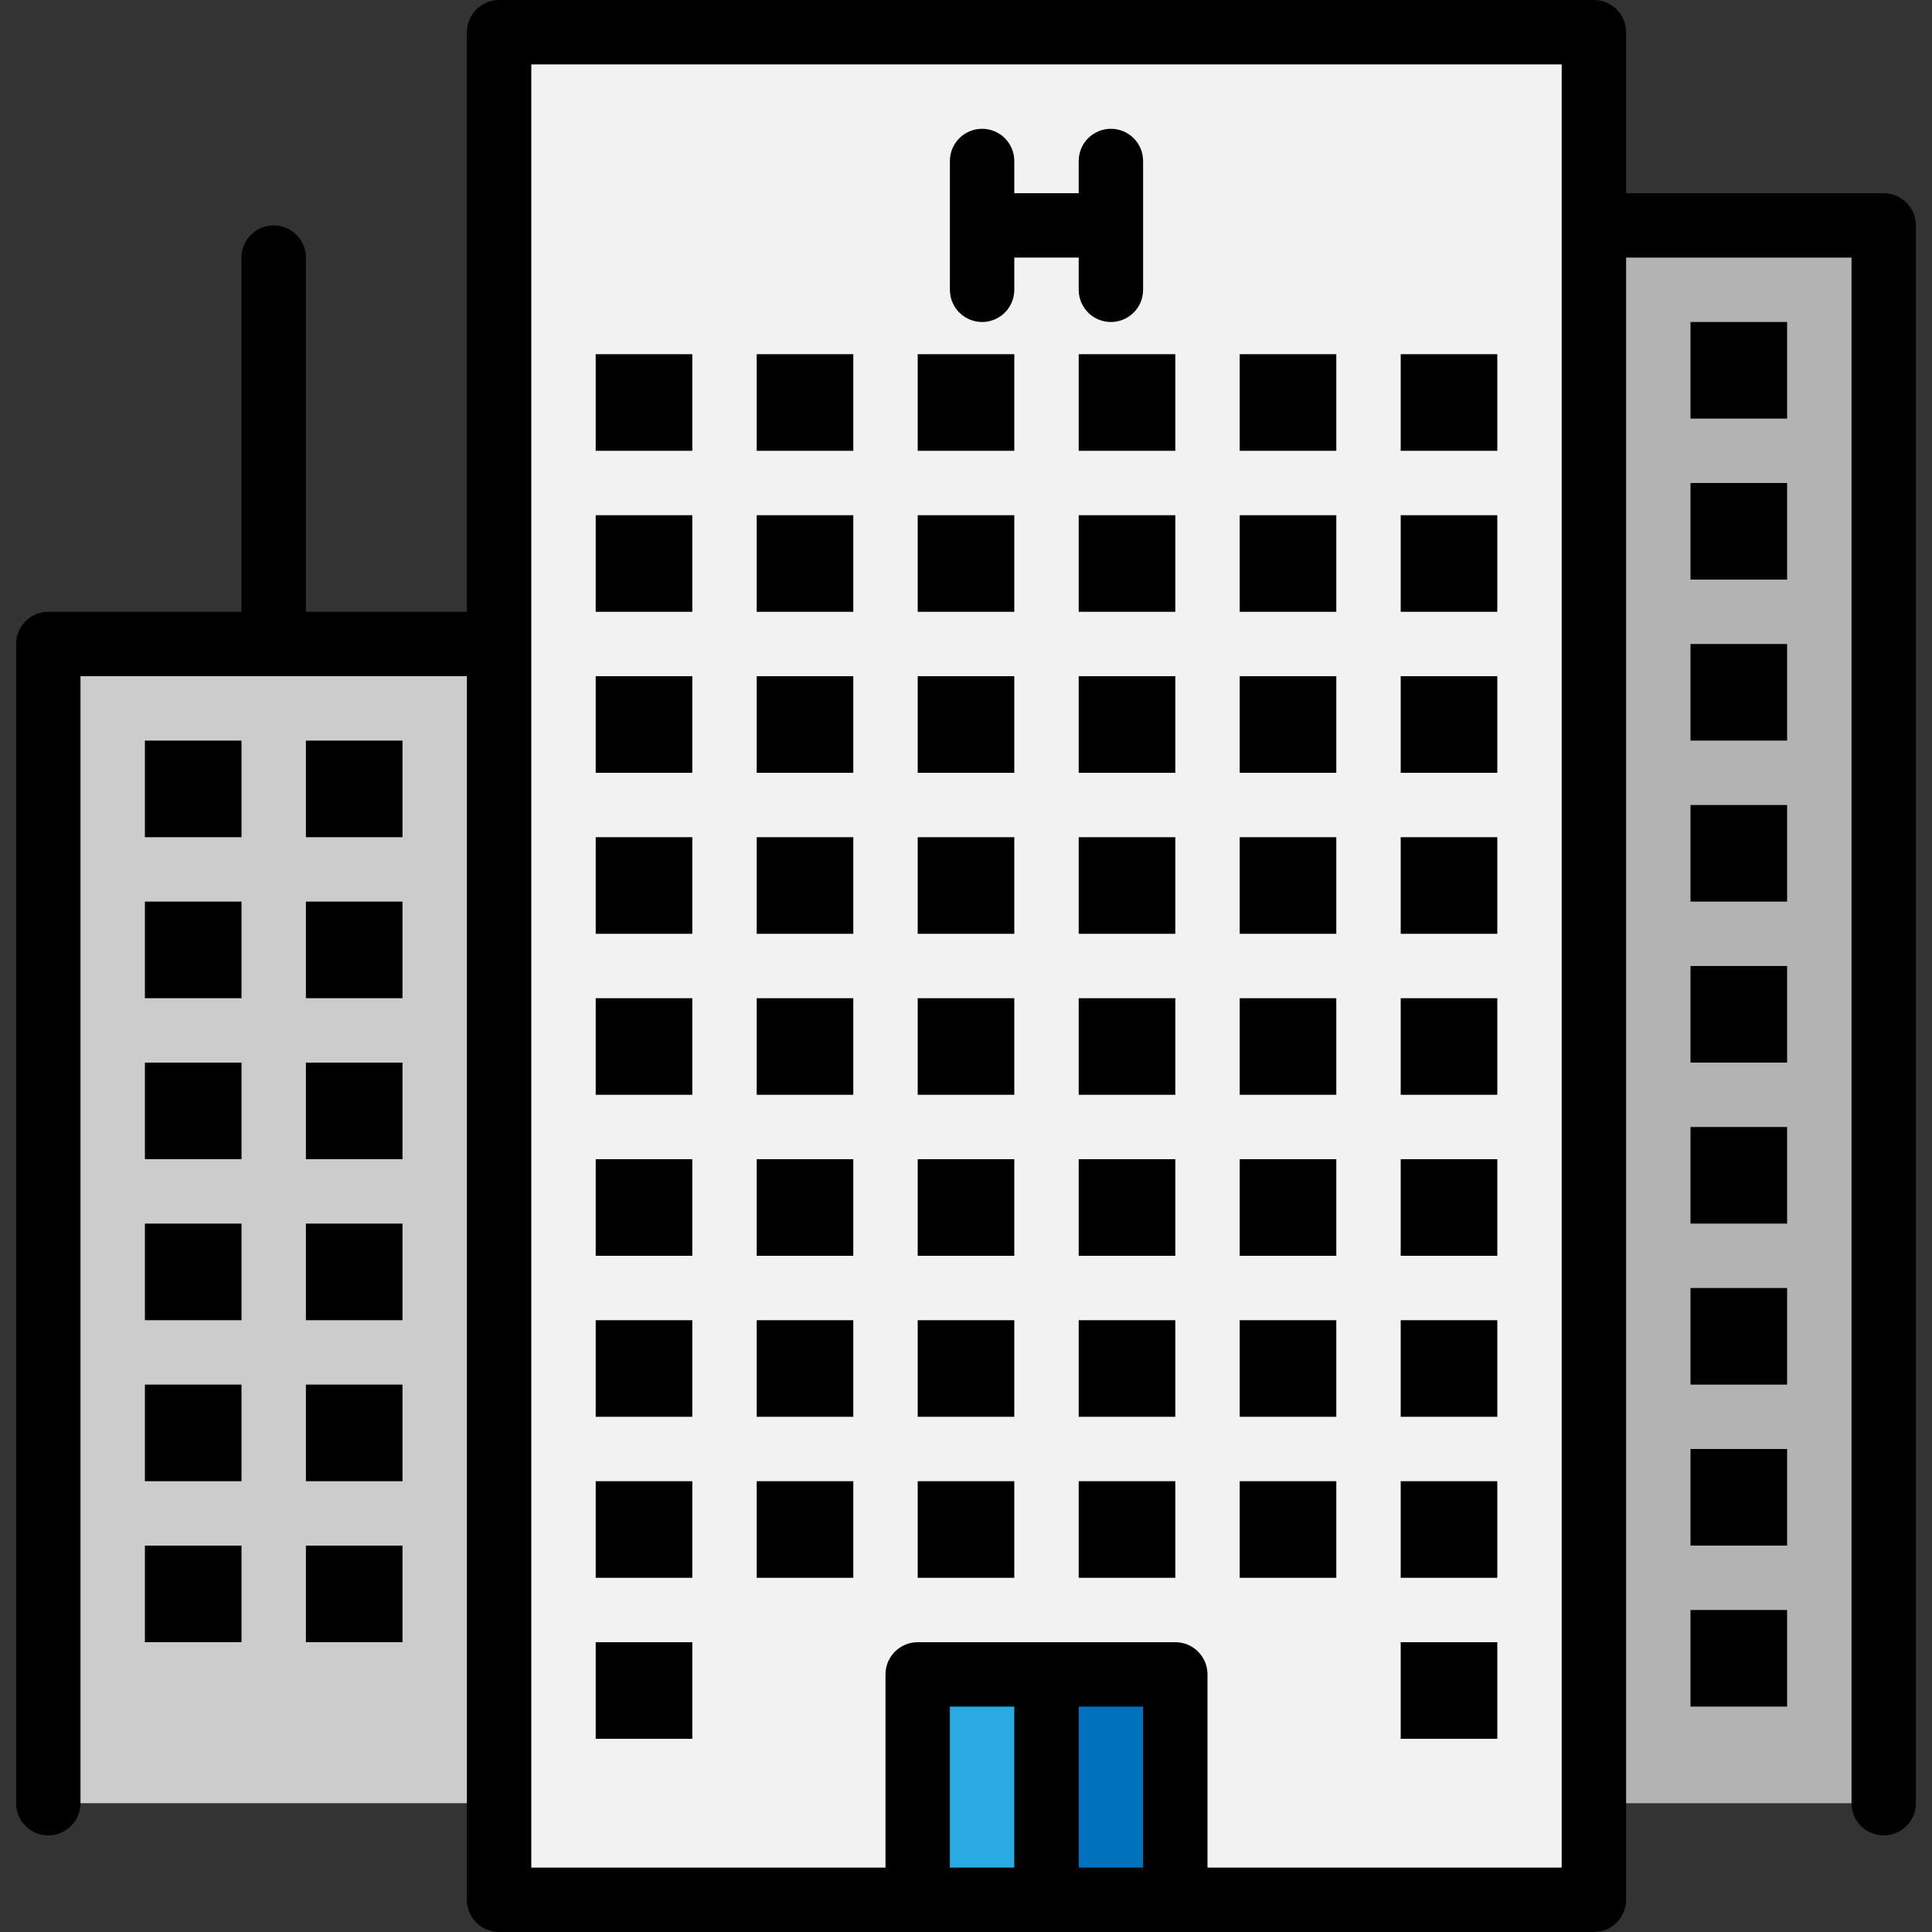 <?xml version="1.0" encoding="iso-8859-1"?>
<!-- Generator: Adobe Illustrator 19.0.0, SVG Export Plug-In . SVG Version: 6.00 Build 0)  -->
<svg version="1.1" id="Capa_1" xmlns="http://www.w3.org/2000/svg" xmlns:xlink="http://www.w3.org/1999/xlink" x="0px" y="0px"
	 viewBox="0 0 480 480" style="enable-background:new 0 0 480 480;" xml:space="preserve">
<rect x="0" y="0" width="480" height="480" fill="#333333" stroke="none"/>
<path style="fill:#CCCCCC;" d="M12,160h112v288H12V160z"/>
<path style="fill:#B3B3B3;" d="M396,56h72v392h-72V56z"/>
<path style="fill:#F2F2F2;" d="M124,8h272v464H124V8z"/>
<path style="fill:#29ABE2;" d="M228,416h32v56h-32V416z"/>
<path style="fill:#0071BC;" d="M260,416h32v56h-32V416z"/>
<path d="M244,80c4.418,0,8-3.582,8-8v-8h16v8c0,4.418,3.582,8,8,8s8-3.582,8-8V40c0-4.418-3.582-8-8-8s-8,3.582-8,8v8h-16v-8
	c0-4.418-3.582-8-8-8s-8,3.582-8,8v32C236,76.418,239.582,80,244,80z"/>
<path d="M148,88h24v24h-24V88z"/>
<path d="M188,88h24v24h-24V88z"/>
<path d="M228,88h24v24h-24V88z"/>
<path d="M268,88h24v24h-24V88z"/>
<path d="M308,88h24v24h-24V88z"/>
<path d="M348,88h24v24h-24V88z"/>
<path d="M148,128h24v24h-24V128z"/>
<path d="M188,128h24v24h-24V128z"/>
<path d="M228,128h24v24h-24V128z"/>
<path d="M268,128h24v24h-24V128z"/>
<path d="M308,128h24v24h-24V128z"/>
<path d="M348,128h24v24h-24V128z"/>
<path d="M148,168h24v24h-24V168z"/>
<path d="M188,168h24v24h-24V168z"/>
<path d="M228,168h24v24h-24V168z"/>
<path d="M268,168h24v24h-24V168z"/>
<path d="M308,168h24v24h-24V168z"/>
<path d="M348,168h24v24h-24V168z"/>
<path d="M148,208h24v24h-24V208z"/>
<path d="M188,208h24v24h-24V208z"/>
<path d="M228,208h24v24h-24V208z"/>
<path d="M268,208h24v24h-24V208z"/>
<path d="M308,208h24v24h-24V208z"/>
<path d="M348,208h24v24h-24V208z"/>
<path d="M148,248h24v24h-24V248z"/>
<path d="M188,248h24v24h-24V248z"/>
<path d="M228,248h24v24h-24V248z"/>
<path d="M268,248h24v24h-24V248z"/>
<path d="M308,248h24v24h-24V248z"/>
<path d="M348,248h24v24h-24V248z"/>
<path d="M148,288h24v24h-24V288z"/>
<path d="M188,288h24v24h-24V288z"/>
<path d="M228,288h24v24h-24V288z"/>
<path d="M268,288h24v24h-24V288z"/>
<path d="M308,288h24v24h-24V288z"/>
<path d="M348,288h24v24h-24V288z"/>
<path d="M148,328h24v24h-24V328z"/>
<path d="M188,328h24v24h-24V328z"/>
<path d="M228,328h24v24h-24V328z"/>
<path d="M268,328h24v24h-24V328z"/>
<path d="M308,328h24v24h-24V328z"/>
<path d="M348,328h24v24h-24V328z"/>
<path d="M148,368h24v24h-24V368z"/>
<path d="M188,368h24v24h-24V368z"/>
<path d="M228,368h24v24h-24V368z"/>
<path d="M268,368h24v24h-24V368z"/>
<path d="M308,368h24v24h-24V368z"/>
<path d="M348,368h24v24h-24V368z"/>
<path d="M148,408h24v24h-24V408z"/>
<path d="M348,408h24v24h-24V408z"/>
<path d="M420,80h24v24h-24V80z"/>
<path d="M420,120h24v24h-24V120z"/>
<path d="M420,160h24v24h-24V160z"/>
<path d="M420,200h24v24h-24V200z"/>
<path d="M420,240h24v24h-24V240z"/>
<path d="M420,280h24v24h-24V280z"/>
<path d="M420,320h24v24h-24V320z"/>
<path d="M420,360h24v24h-24V360z"/>
<path d="M420,400h24v24h-24V400z"/>
<path d="M12,456c4.418,0,8-3.582,8-8V168h96v304c0,4.418,3.582,8,8,8h272c4.418,0,8-3.582,8-8V64h56v384c0,4.418,3.582,8,8,8
	s8-3.582,8-8V56c0-4.418-3.582-8-8-8h-64V8c0-4.418-3.582-8-8-8H124c-4.418,0-8,3.582-8,8v144H76V64c0-4.418-3.582-8-8-8
	s-8,3.582-8,8v88H12c-4.418,0-8,3.582-8,8v288C4,452.418,7.582,456,12,456z M236,464v-40h16v40H236z M268,464v-40h16v40H268z
	 M132,16h256v448h-88v-48c0-4.418-3.582-8-8-8h-64c-4.418,0-8,3.582-8,8v48h-88V16z"/>
<path d="M36,184h24v24H36V184z"/>
<path d="M36,224h24v24H36V224z"/>
<path d="M36,264h24v24H36V264z"/>
<path d="M36,304h24v24H36V304z"/>
<path d="M36,344h24v24H36V344z"/>
<path d="M36,384h24v24H36V384z"/>
<path d="M76,184h24v24H76V184z"/>
<path d="M76,224h24v24H76V224z"/>
<path d="M76,264h24v24H76V264z"/>
<path d="M76,304h24v24H76V304z"/>
<path d="M76,344h24v24H76V344z"/>
<path d="M76,384h24v24H76V384z"/>
<g>
</g>
<g>
</g>
<g>
</g>
<g>
</g>
<g>
</g>
<g>
</g>
<g>
</g>
<g>
</g>
<g>
</g>
<g>
</g>
<g>
</g>
<g>
</g>
<g>
</g>
<g>
</g>
<g>
</g>
</svg>
